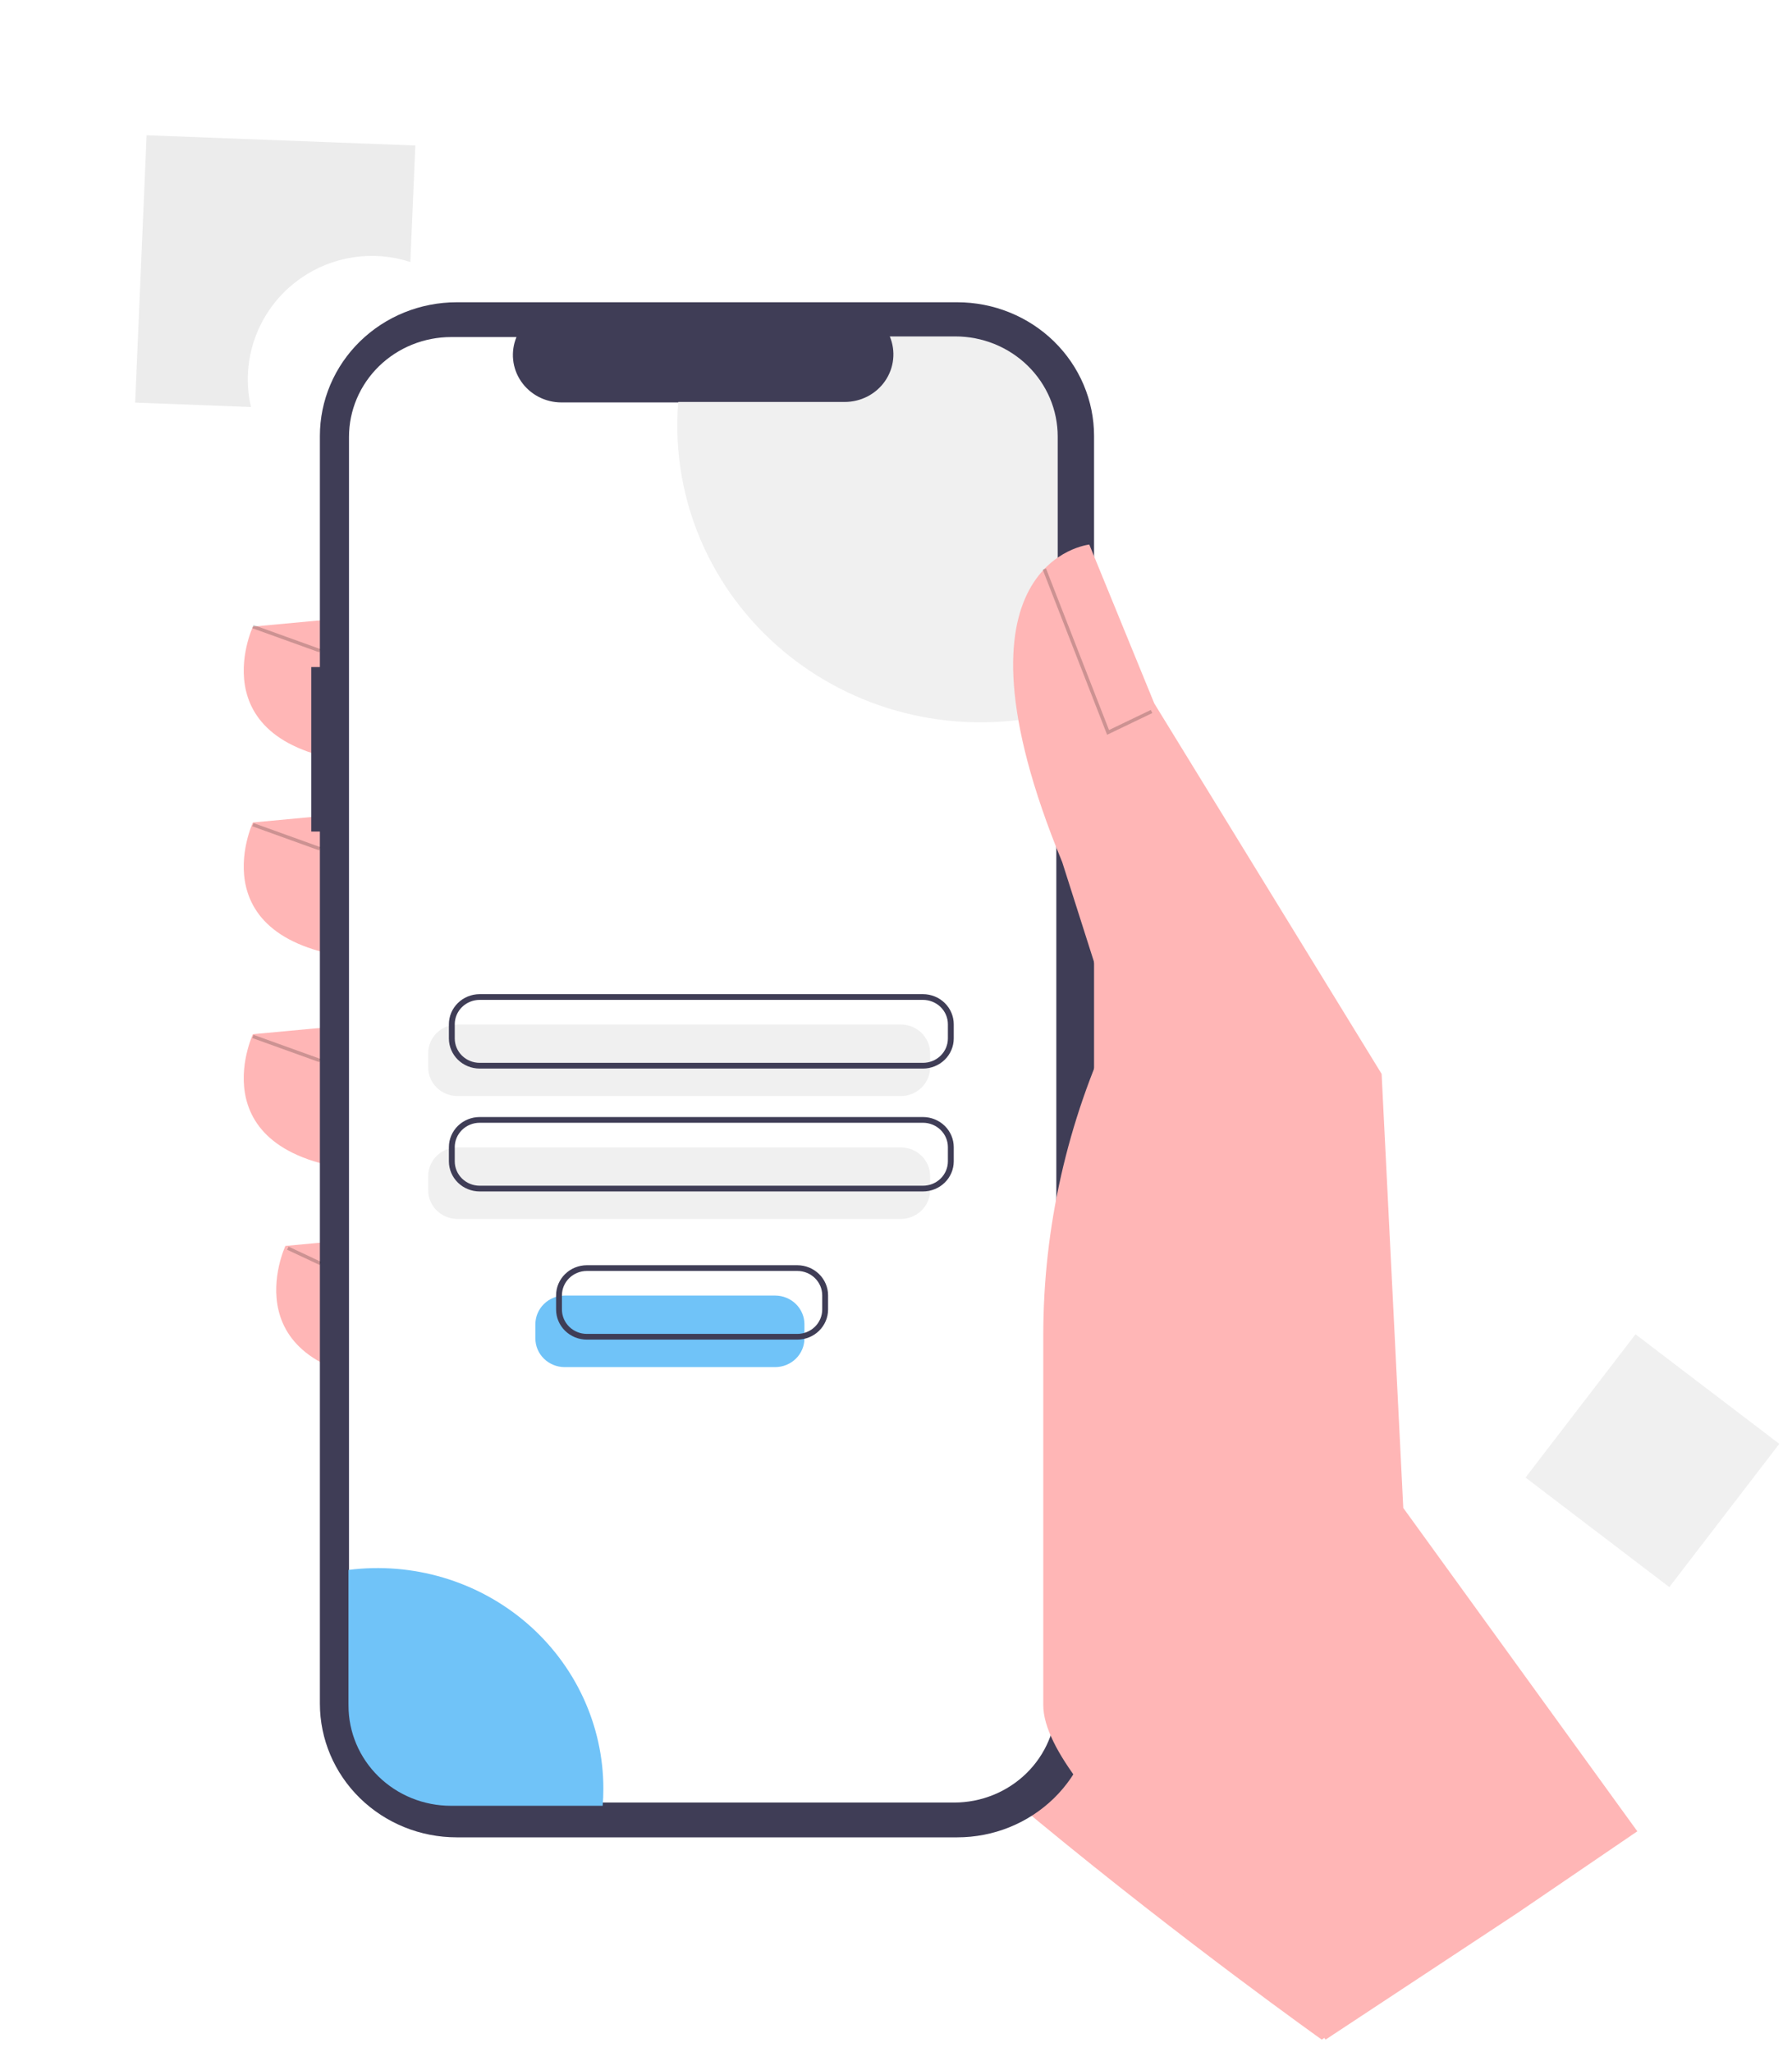 <svg width="564" height="646" viewBox="0 0 564 646" fill="none" xmlns="http://www.w3.org/2000/svg">
<g clip-path="url(#clip0_24_32)" filter="url(#filter0_d_24_32)">
<path d="M462.117 606.383L416.01 638C416.01 638 244.869 516.462 215.905 453.149C186.941 389.836 241.462 233.22 241.462 233.22L362.43 298.199L462.117 606.383Z" fill="#FFB6B6"/>
<path d="M115.382 189.901L79.603 193.233C79.603 193.233 60.861 233.22 118.79 236.552L115.382 189.901Z" fill="#FFB6B6"/>
<path d="M115.382 251.548L79.603 254.88C79.603 254.88 60.861 294.867 118.79 298.199L115.382 251.548Z" fill="#FFB6B6"/>
<path d="M115.382 318.193L79.603 321.525C79.603 321.525 60.861 361.512 118.79 364.844L115.382 318.193Z" fill="#FFB6B6"/>
<path d="M125.605 384.838L89.826 388.17C89.826 388.17 71.084 428.157 129.012 431.489L125.605 384.838Z" fill="#FFB6B6"/>
<path d="M97.963 205.965H100.678V133.236C100.678 127.709 101.792 122.235 103.955 117.128C106.118 112.021 109.289 107.38 113.286 103.472C117.283 99.563 122.028 96.462 127.25 94.347C132.473 92.232 138.07 91.143 143.723 91.143H301.291C306.943 91.143 312.541 92.232 317.763 94.347C322.986 96.462 327.731 99.563 331.728 103.472C335.725 107.38 338.896 112.021 341.059 117.128C343.222 122.235 344.335 127.708 344.335 133.236V532.232C344.335 537.76 343.222 543.234 341.059 548.341C338.896 553.448 335.725 558.088 331.728 561.997C327.731 565.906 322.986 569.006 317.763 571.122C312.541 573.237 306.944 574.326 301.291 574.326H143.723C132.307 574.326 121.358 569.891 113.286 561.997C105.213 554.103 100.678 543.396 100.678 532.232V257.735H97.963V205.965Z" fill="#3F3D56"/>
<path d="M141.986 102.094H162.554C161.608 104.362 161.247 106.822 161.502 109.258C161.758 111.695 162.622 114.032 164.019 116.065C165.416 118.098 167.303 119.763 169.513 120.915C171.723 122.067 174.189 122.669 176.693 122.669H266.962C269.466 122.669 271.932 122.067 274.143 120.915C276.353 119.763 278.24 118.098 279.637 116.065C281.033 114.032 281.898 111.695 282.153 109.258C282.409 106.822 282.048 104.362 281.102 102.094H300.312C308.838 102.094 317.014 105.406 323.042 111.301C329.071 117.196 332.458 125.192 332.458 133.529V531.94C332.458 536.068 331.626 540.155 330.011 543.969C328.395 547.783 326.028 551.248 323.043 554.167C320.058 557.086 316.514 559.402 312.614 560.982C308.714 562.561 304.534 563.375 300.312 563.375H141.986C137.764 563.375 133.584 562.561 129.684 560.982C125.784 559.402 122.241 557.086 119.256 554.167C116.271 551.248 113.903 547.783 112.287 543.969C110.672 540.155 109.84 536.068 109.84 531.94V133.529C109.84 129.401 110.672 125.313 112.287 121.499C113.903 117.686 116.271 114.22 119.256 111.301C122.241 108.382 125.784 106.067 129.684 104.487C133.584 102.907 137.764 102.094 141.986 102.094Z" fill="white"/>
<path opacity="0.2" d="M79.794 192.727L79.414 193.736L100.488 201.327L100.868 200.319L79.794 192.727Z" fill="black"/>
<path opacity="0.2" d="M79.794 255.076L79.414 256.085L100.488 263.677L100.868 262.668L79.794 255.076Z" fill="black"/>
<path opacity="0.2" d="M79.794 321.725L79.414 322.734L100.488 330.326L100.868 329.317L79.794 321.725Z" fill="black"/>
<path opacity="0.2" d="M90.834 388.394L90.359 389.363L100.619 394.179L101.094 393.21L90.834 388.394Z" fill="black"/>
<path d="M283.516 340.994H143.982C141.538 340.991 139.194 340.04 137.466 338.35C135.738 336.66 134.766 334.369 134.763 331.979V327.492C134.766 325.102 135.738 322.811 137.466 321.121C139.194 319.431 141.538 318.48 143.982 318.477H283.516C285.96 318.48 288.303 319.431 290.031 321.121C291.76 322.811 292.732 325.102 292.734 327.492V331.979C292.732 334.369 291.76 336.66 290.031 338.35C288.303 340.04 285.96 340.991 283.516 340.994Z" fill="#F0F0F0"/>
<path d="M283.516 379.673H143.982C141.538 379.67 139.194 378.72 137.466 377.03C135.738 375.34 134.766 373.048 134.763 370.658V366.171C134.766 363.781 135.738 361.49 137.466 359.8C139.194 358.11 141.538 357.159 143.982 357.157H283.516C285.96 357.159 288.303 358.11 290.031 359.8C291.76 361.49 292.732 363.781 292.734 366.171V370.658C292.732 373.048 291.76 375.34 290.031 377.03C288.303 378.72 285.96 379.67 283.516 379.673Z" fill="#F0F0F0"/>
<path d="M290.496 332.343H150.961C148.395 332.34 145.935 331.342 144.12 329.568C142.306 327.793 141.285 325.387 141.282 322.878V318.391C141.285 315.881 142.306 313.475 144.12 311.701C145.935 309.926 148.395 308.928 150.961 308.925H290.496C293.062 308.928 295.522 309.926 297.337 311.701C299.151 313.475 300.172 315.881 300.175 318.391V322.878C300.172 325.387 299.151 327.793 297.337 329.568C295.522 331.342 293.062 332.34 290.496 332.343ZM150.961 310.728C148.884 310.731 146.892 311.539 145.423 312.975C143.954 314.412 143.128 316.359 143.126 318.391V322.878C143.128 324.909 143.954 326.857 145.423 328.293C146.892 329.73 148.884 330.538 150.961 330.54H290.496C292.573 330.538 294.565 329.73 296.034 328.293C297.503 326.857 298.329 324.909 298.331 322.878V318.391C298.329 316.359 297.503 314.412 296.034 312.975C294.565 311.539 292.573 310.731 290.496 310.728H150.961Z" fill="#3F3D56"/>
<path d="M290.496 371.022H150.961C148.395 371.019 145.935 370.021 144.12 368.247C142.306 366.472 141.285 364.066 141.282 361.557V357.07C141.285 354.56 142.306 352.155 144.12 350.38C145.935 348.606 148.395 347.607 150.961 347.605H290.496C293.062 347.607 295.522 348.606 297.337 350.38C299.151 352.155 300.172 354.56 300.175 357.07V361.557C300.172 364.066 299.151 366.472 297.337 368.247C295.522 370.021 293.062 371.019 290.496 371.022ZM150.961 349.407C148.884 349.41 146.892 350.218 145.423 351.654C143.954 353.091 143.128 355.038 143.126 357.07V361.557C143.128 363.588 143.954 365.536 145.423 366.973C146.892 368.409 148.884 369.217 150.961 369.219H290.496C292.573 369.217 294.565 368.409 296.034 366.973C297.503 365.536 298.329 363.588 298.331 361.557V357.07C298.329 355.038 297.503 353.091 296.034 351.654C294.565 350.218 292.573 349.41 290.496 349.407H150.961Z" fill="#3F3D56"/>
<path d="M332.896 133.405V220.296C318.778 223.929 303.995 224.345 289.686 221.514C275.377 218.683 261.922 212.68 250.358 203.967C238.793 195.253 229.427 184.061 222.979 171.253C216.532 158.444 213.175 144.359 213.167 130.083C213.167 127.535 213.271 125.013 213.481 122.518H265.865C268.377 122.52 270.85 121.918 273.068 120.764C275.285 119.611 277.178 117.941 278.579 115.903C279.981 113.865 280.848 111.52 281.104 109.077C281.36 106.634 280.997 104.166 280.047 101.893H300.661C304.893 101.891 309.085 102.705 312.996 104.288C316.907 105.871 320.461 108.192 323.454 111.118C326.448 114.045 328.822 117.519 330.442 121.343C332.063 125.167 332.896 129.266 332.896 133.405Z" fill="#F0F0F0"/>
<path d="M189.9 558.966C189.9 560.798 189.83 562.606 189.679 564.393H141.913C137.681 564.393 133.491 563.578 129.581 561.994C125.671 560.411 122.119 558.09 119.126 555.164C116.134 552.237 113.76 548.763 112.141 544.94C110.522 541.117 109.688 537.019 109.689 532.88V490.151C119.701 488.878 129.876 489.706 139.536 492.581C149.195 495.455 158.117 500.31 165.707 506.821C173.297 513.333 179.381 521.352 183.552 530.343C187.724 539.335 189.888 549.092 189.9 558.966Z" fill="#70C3F8"/>
<path d="M243.962 426.315H177.718C175.274 426.312 172.931 425.362 171.202 423.672C169.474 421.982 168.502 419.691 168.5 417.301V412.814C168.502 410.424 169.474 408.132 171.202 406.442C172.931 404.752 175.274 403.802 177.718 403.799H243.962C246.406 403.802 248.75 404.752 250.478 406.442C252.206 408.132 253.178 410.424 253.181 412.814V417.301C253.178 419.691 252.206 421.982 250.478 423.672C248.75 425.362 246.406 426.312 243.962 426.315Z" fill="#70C3F8"/>
<path d="M250.942 417.665H184.698C182.131 417.662 179.671 416.664 177.856 414.889C176.042 413.115 175.021 410.709 175.018 408.2V403.713C175.021 401.203 176.042 398.797 177.856 397.023C179.671 395.248 182.131 394.25 184.698 394.247H250.942C253.509 394.25 255.969 395.248 257.783 397.023C259.598 398.797 260.619 401.203 260.622 403.713V408.2C260.619 410.709 259.598 413.115 257.783 414.889C255.969 416.664 253.509 417.662 250.942 417.665ZM184.698 396.05C182.62 396.052 180.628 396.86 179.16 398.297C177.691 399.733 176.864 401.681 176.862 403.713V408.2C176.864 410.231 177.691 412.179 179.16 413.615C180.628 415.052 182.62 415.86 184.698 415.862H250.942C253.02 415.86 255.011 415.052 256.48 413.615C257.949 412.179 258.776 410.231 258.778 408.2V403.713C258.776 401.681 257.949 399.733 256.48 398.297C255.011 396.86 253.02 396.052 250.942 396.05H184.698Z" fill="#3F3D56"/>
<path d="M515.318 572.424L441.655 470.643L434.84 334.021L363.282 217.392L342.836 167.408C342.836 167.408 295.13 172.406 334.317 267.376L350.503 318.193C335.913 348.924 328.354 382.397 328.354 416.279V532.725C328.354 560.145 401.639 615.186 417.193 638L477.525 598.186L515.318 572.424Z" fill="#FFB6B6"/>
<path opacity="0.2" d="M348.446 227.275L362.672 220.438L362.187 219.473L349.043 225.79L329.201 174.919L328.174 175.302L348.446 227.275Z" fill="black"/>
<path d="M560 450.471L514.746 415.985L480.135 461.075L525.389 495.561L560 450.471Z" fill="#F0F0F0"/>
<path d="M94.593 83.632C99.56 80.149 105.272 77.869 111.272 76.973C117.273 76.078 123.395 76.591 129.148 78.473L130.721 41.802L46.145 38.57L42.535 122.724L78.987 124.117C77.242 116.607 77.795 108.74 80.576 101.526C83.356 94.312 88.238 88.08 94.593 83.632Z" fill="#ECECEC"/>
</g>
<defs>
<filter id="filter0_d_24_32" x="0" y="0" width="564" height="646" filterUnits="userSpaceOnUse" color-interpolation-filters="sRGB">
<feFlood flood-opacity="0" result="BackgroundImageFix"/>
<feColorMatrix in="SourceAlpha" type="matrix" values="0 0 0 0 0 0 0 0 0 0 0 0 0 0 0 0 0 0 127 0" result="hardAlpha"/>
<feOffset dy="4"/>
<feGaussianBlur stdDeviation="2"/>
<feComposite in2="hardAlpha" operator="out"/>
<feColorMatrix type="matrix" values="0 0 0 0 0 0 0 0 0 0 0 0 0 0 0 0 0 0 0.25 0"/>
<feBlend mode="normal" in2="BackgroundImageFix" result="effect1_dropShadow_24_32"/>
<feBlend mode="normal" in="SourceGraphic" in2="effect1_dropShadow_24_32" result="shape"/>
</filter>
<clipPath id="clip0_24_32">
<rect width="556" height="638" fill="white" transform="translate(4)"/>
</clipPath>
</defs>
</svg>
